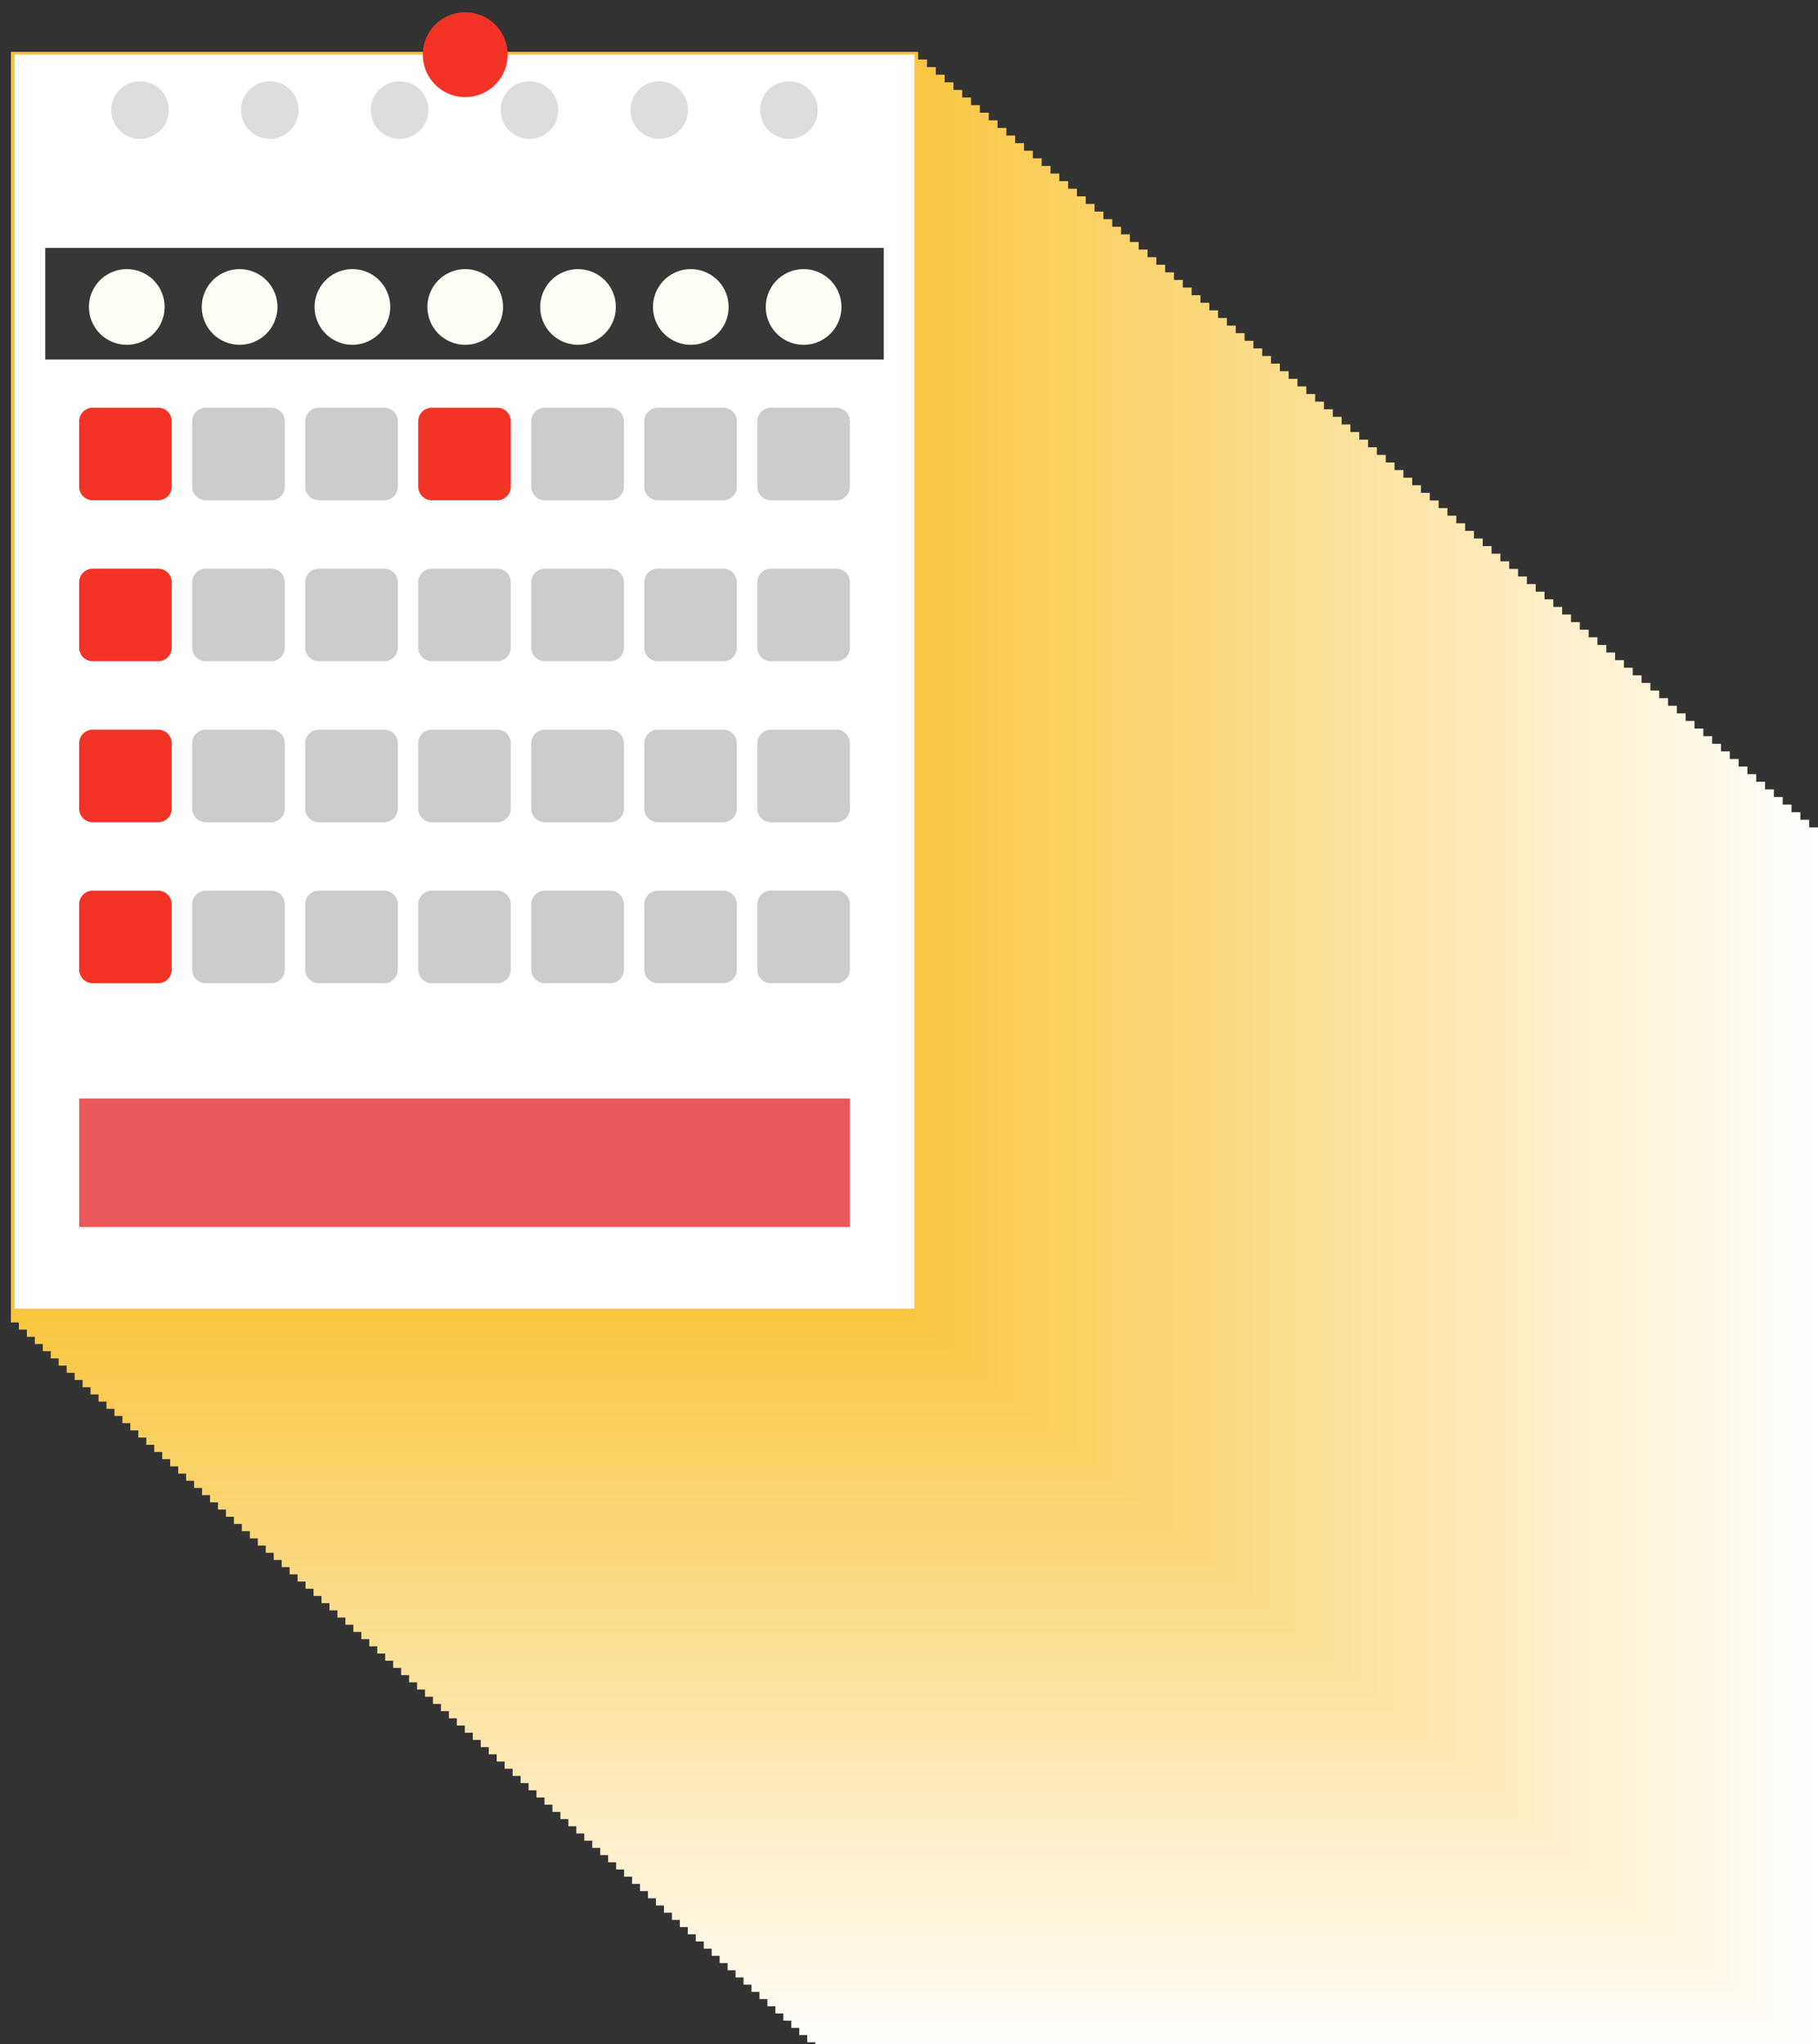 <svg xmlns="http://www.w3.org/2000/svg" viewBox="0 0 148.058 166.506"><rect x="0" y="0" width="148.058" height="166.506" fill="#333333" stroke="none"/><g style="isolation:isolate"><g id="Ñëîé_1" data-name="Ñëîé 1"><g style="mix-blend-mode:multiply"><rect x="67.04" y="67.389" width="81.018" height="100.118" style="fill:#fff"/><rect x="66.391" y="66.769" width="80.948" height="100.151" style="fill:#fffefd"/><rect x="65.743" y="66.15" width="80.878" height="100.184" style="fill:#fffefb"/><rect x="65.094" y="65.531" width="80.808" height="100.217" style="fill:#fffdf9"/><rect x="64.446" y="64.912" width="80.738" height="100.25" style="fill:#fffdf8"/><rect x="63.797" y="64.293" width="80.668" height="100.282" style="fill:#fffcf6"/><rect x="63.148" y="63.673" width="80.598" height="100.315" style="fill:#fffcf4"/><rect x="62.5" y="63.054" width="80.528" height="100.348" style="fill:#fffbf2"/><rect x="61.851" y="62.435" width="80.459" height="100.381" style="fill:#fffbf0"/><rect x="61.203" y="61.816" width="80.389" height="100.414" style="fill:#fefaee"/><rect x="60.554" y="61.196" width="80.319" height="100.447" style="fill:#fef9ec"/><rect x="59.906" y="60.577" width="80.249" height="100.48" style="fill:#fef9ea"/><rect x="59.257" y="59.958" width="80.179" height="100.513" style="fill:#fef8e9"/><rect x="58.609" y="59.339" width="80.109" height="100.546" style="fill:#fef8e7"/><rect x="57.96" y="58.719" width="80.039" height="100.579" style="fill:#fef7e5"/><rect x="57.312" y="58.1" width="79.969" height="100.612" style="fill:#fef7e3"/><rect x="56.663" y="57.481" width="79.899" height="100.645" style="fill:#fef6e1"/><rect x="56.015" y="56.862" width="79.829" height="100.678" style="fill:#fef5df"/><rect x="55.366" y="56.242" width="79.759" height="100.711" style="fill:#fef5dd"/><rect x="54.718" y="55.623" width="79.689" height="100.744" style="fill:#fef4db"/><rect x="54.069" y="55.004" width="79.619" height="100.777" style="fill:#fef4da"/><rect x="53.421" y="54.385" width="79.549" height="100.81" style="fill:#fef3d8"/><rect x="52.772" y="53.766" width="79.479" height="100.843" style="fill:#fef3d6"/><rect x="52.123" y="53.146" width="79.409" height="100.876" style="fill:#fef2d4"/><rect x="51.475" y="52.527" width="79.339" height="100.909" style="fill:#fef2d2"/><rect x="50.826" y="51.908" width="79.269" height="100.942" style="fill:#fef1d0"/><rect x="50.178" y="51.289" width="79.199" height="100.975" style="fill:#fdf0ce"/><rect x="49.529" y="50.669" width="79.13" height="101.008" style="fill:#fdf0cc"/><rect x="48.881" y="50.05" width="79.06" height="101.041" style="fill:#fdefcb"/><rect x="48.232" y="49.431" width="78.99" height="101.073" style="fill:#fdefc9"/><rect x="47.584" y="48.812" width="78.92" height="101.106" style="fill:#fdeec7"/><rect x="46.935" y="48.192" width="78.85" height="101.139" style="fill:#fdeec5"/><rect x="46.287" y="47.573" width="78.78" height="101.172" style="fill:#fdedc3"/><rect x="45.638" y="46.954" width="78.71" height="101.205" style="fill:#fdedc1"/><rect x="44.99" y="46.335" width="78.64" height="101.238" style="fill:#fdecbf"/><rect x="44.341" y="45.715" width="78.57" height="101.271" style="fill:#fdebbd"/><rect x="43.693" y="45.096" width="78.5" height="101.304" style="fill:#fdebbc"/><rect x="43.044" y="44.477" width="78.43" height="101.337" style="fill:#fdeaba"/><rect x="42.396" y="43.858" width="78.36" height="101.37" style="fill:#fdeab8"/><rect x="41.747" y="43.239" width="78.29" height="101.403" style="fill:#fde9b6"/><rect x="41.099" y="42.619" width="78.22" height="101.436" style="fill:#fde9b4"/><rect x="40.45" y="42" width="78.15" height="101.469" style="fill:#fde8b2"/><rect x="39.801" y="41.381" width="78.08" height="101.502" style="fill:#fde8b0"/><rect x="39.153" y="40.762" width="78.01" height="101.535" style="fill:#fce7ae"/><rect x="38.504" y="40.142" width="77.94" height="101.568" style="fill:#fce6ad"/><rect x="37.856" y="39.523" width="77.87" height="101.601" style="fill:#fce6ab"/><rect x="37.207" y="38.904" width="77.8" height="101.634" style="fill:#fce5a9"/><rect x="36.559" y="38.285" width="77.731" height="101.667" style="fill:#fce5a7"/><rect x="35.91" y="37.665" width="77.661" height="101.7" style="fill:#fce4a5"/><rect x="35.262" y="37.046" width="77.591" height="101.733" style="fill:#fce4a3"/><rect x="34.613" y="36.427" width="77.521" height="101.766" style="fill:#fce3a1"/><rect x="33.965" y="35.808" width="77.451" height="101.799" style="fill:#fce3a0"/><rect x="33.316" y="35.188" width="77.381" height="101.832" style="fill:#fce29e"/><rect x="32.668" y="34.569" width="77.311" height="101.864" style="fill:#fce19c"/><rect x="32.019" y="33.95" width="77.241" height="101.897" style="fill:#fce19a"/><rect x="31.371" y="33.331" width="77.171" height="101.93" style="fill:#fce098"/><rect x="30.722" y="32.712" width="77.101" height="101.963" style="fill:#fce096"/><rect x="30.074" y="32.092" width="77.031" height="101.996" style="fill:#fcdf94"/><rect x="29.425" y="31.473" width="76.961" height="102.029" style="fill:#fcdf92"/><rect x="28.776" y="30.854" width="76.891" height="102.062" style="fill:#fcde91"/><rect x="28.128" y="30.235" width="76.821" height="102.095" style="fill:#fbdd8f"/><rect x="27.479" y="29.615" width="76.751" height="102.128" style="fill:#fbdd8d"/><rect x="26.831" y="28.996" width="76.681" height="102.161" style="fill:#fbdc8b"/><rect x="26.182" y="28.377" width="76.611" height="102.194" style="fill:#fbdc89"/><rect x="25.534" y="27.758" width="76.541" height="102.227" style="fill:#fbdb87"/><rect x="24.885" y="27.138" width="76.471" height="102.26" style="fill:#fbdb85"/><rect x="24.237" y="26.519" width="76.401" height="102.293" style="fill:#fbda83"/><rect x="23.588" y="25.9" width="76.332" height="102.326" style="fill:#fbda82"/><rect x="22.94" y="25.281" width="76.262" height="102.359" style="fill:#fbd980"/><rect x="22.291" y="24.661" width="76.192" height="102.392" style="fill:#fbd87e"/><rect x="21.643" y="24.042" width="76.122" height="102.425" style="fill:#fbd87c"/><rect x="20.994" y="23.423" width="76.052" height="102.458" style="fill:#fbd77a"/><rect x="20.346" y="22.804" width="75.982" height="102.491" style="fill:#fbd778"/><rect x="19.697" y="22.185" width="75.912" height="102.524" style="fill:#fbd676"/><rect x="19.049" y="21.565" width="75.842" height="102.557" style="fill:#fbd674"/><rect x="18.4" y="20.946" width="75.772" height="102.59" style="fill:#fbd573"/><rect x="17.751" y="20.327" width="75.702" height="102.623" style="fill:#fbd571"/><rect x="17.103" y="19.708" width="75.632" height="102.655" style="fill:#fad46f"/><rect x="16.454" y="19.088" width="75.562" height="102.688" style="fill:#fad36d"/><rect x="15.806" y="18.469" width="75.492" height="102.721" style="fill:#fad36b"/><rect x="15.157" y="17.85" width="75.422" height="102.754" style="fill:#fad269"/><rect x="14.509" y="17.231" width="75.352" height="102.787" style="fill:#fad267"/><rect x="13.86" y="16.611" width="75.282" height="102.82" style="fill:#fad165"/><rect x="13.212" y="15.992" width="75.212" height="102.853" style="fill:#fad164"/><rect x="12.563" y="15.373" width="75.142" height="102.886" style="fill:#fad062"/><rect x="11.915" y="14.754" width="75.072" height="102.919" style="fill:#fad060"/><rect x="11.266" y="14.134" width="75.002" height="102.952" style="fill:#facf5e"/><rect x="10.618" y="13.515" width="74.933" height="102.985" style="fill:#face5c"/><rect x="9.969" y="12.896" width="74.863" height="103.018" style="fill:#face5a"/><rect x="9.321" y="12.277" width="74.793" height="103.051" style="fill:#facd58"/><rect x="8.672" y="11.658" width="74.723" height="103.084" style="fill:#facd56"/><rect x="8.024" y="11.038" width="74.653" height="103.117" style="fill:#facc55"/><rect x="7.375" y="10.419" width="74.583" height="103.15" style="fill:#facc53"/><rect x="6.727" y="9.8" width="74.513" height="103.183" style="fill:#facb51"/><rect x="6.078" y="9.181" width="74.443" height="103.216" style="fill:#f9ca4f"/><rect x="5.429" y="8.561" width="74.373" height="103.249" style="fill:#f9ca4d"/><rect x="4.781" y="7.942" width="74.303" height="103.282" style="fill:#f9c94b"/><rect x="4.132" y="7.323" width="74.233" height="103.315" style="fill:#f9c949"/><rect x="3.484" y="6.704" width="74.163" height="103.348" style="fill:#f9c847"/><rect x="2.835" y="6.084" width="74.093" height="103.381" style="fill:#f9c846"/><rect x="2.187" y="5.465" width="74.023" height="103.414" style="fill:#f9c744"/><rect x="1.538" y="4.846" width="73.953" height="103.446" style="fill:#f9c742"/><rect x="0.89" y="4.227" width="73.883" height="103.479" style="fill:#f9c640"/></g><rect x="1.19" y="4.451" width="73.282" height="102.131" style="fill:#fff"/><rect x="3.686" y="20.196" width="68.289" height="9.088" style="fill:#373737"/><path d="M7.555,33.206h5.323a1.109,1.109,0,0,1,1.109,1.109v5.323a1.108,1.108,0,0,1-1.108,1.108H7.553a1.109,1.109,0,0,1-1.109-1.109V34.316A1.11,1.11,0,0,1,7.555,33.206Z" style="fill:#f43327"/><path d="M16.761,33.206h5.323a1.109,1.109,0,0,1,1.109,1.109v5.323a1.108,1.108,0,0,1-1.108,1.108H16.759a1.109,1.109,0,0,1-1.109-1.109V34.316A1.11,1.11,0,0,1,16.761,33.206Z" style="fill:#ccc"/><path d="M25.965,33.206h5.325A1.108,1.108,0,0,1,32.4,34.314v5.324a1.108,1.108,0,0,1-1.108,1.108H25.964a1.109,1.109,0,0,1-1.109-1.109V34.316A1.11,1.11,0,0,1,25.965,33.206Z" style="fill:#ccc"/><path d="M35.171,33.206h5.323A1.108,1.108,0,0,1,41.6,34.314v5.324a1.108,1.108,0,0,1-1.108,1.108H35.17a1.109,1.109,0,0,1-1.109-1.109V34.316A1.11,1.11,0,0,1,35.171,33.206Z" style="fill:#f43327"/><path d="M44.375,33.206H49.7a1.109,1.109,0,0,1,1.109,1.109v5.323A1.109,1.109,0,0,1,49.7,40.746H44.374a1.109,1.109,0,0,1-1.109-1.109V34.316A1.11,1.11,0,0,1,44.375,33.206Z" style="fill:#ccc"/><path d="M53.582,33.206H58.9a1.11,1.11,0,0,1,1.11,1.11v5.322A1.108,1.108,0,0,1,58.9,40.746H53.58a1.109,1.109,0,0,1-1.109-1.109V34.316A1.11,1.11,0,0,1,53.582,33.206Z" style="fill:#ccc"/><path d="M69.218,39.636a1.109,1.109,0,0,1-1.107,1.11H62.783a1.106,1.106,0,0,1-1.105-1.11V34.314a1.106,1.106,0,0,1,1.105-1.108h5.328a1.108,1.108,0,0,1,1.107,1.108Z" style="fill:#ccc"/><path d="M7.553,46.316h5.324a1.109,1.109,0,0,1,1.109,1.109v5.321a1.111,1.111,0,0,1-1.111,1.111H7.553a1.109,1.109,0,0,1-1.109-1.109V47.425A1.109,1.109,0,0,1,7.553,46.316Z" style="fill:#f43327"/><path d="M16.759,46.316h5.324a1.109,1.109,0,0,1,1.109,1.109v5.321a1.111,1.111,0,0,1-1.111,1.111H16.759a1.109,1.109,0,0,1-1.109-1.109V47.425A1.109,1.109,0,0,1,16.759,46.316Z" style="fill:#ccc"/><path d="M25.964,46.316h5.327A1.108,1.108,0,0,1,32.4,47.424v5.325a1.108,1.108,0,0,1-1.108,1.108H25.964a1.109,1.109,0,0,1-1.109-1.109V47.425A1.109,1.109,0,0,1,25.964,46.316Z" style="fill:#ccc"/><path d="M35.17,46.316h5.324A1.108,1.108,0,0,1,41.6,47.424v5.322a1.111,1.111,0,0,1-1.111,1.111H35.17a1.109,1.109,0,0,1-1.109-1.109V47.425a1.109,1.109,0,0,1,1.109-1.109Z" style="fill:#ccc"/><path d="M44.374,46.316H49.7a1.109,1.109,0,0,1,1.109,1.109v5.321A1.111,1.111,0,0,1,49.7,53.858H44.374a1.109,1.109,0,0,1-1.109-1.109V47.425A1.109,1.109,0,0,1,44.374,46.316Z" style="fill:#ccc"/><path d="M53.58,46.316H58.9a1.109,1.109,0,0,1,1.109,1.109v5.321A1.111,1.111,0,0,1,58.9,53.858H53.58a1.109,1.109,0,0,1-1.109-1.109V47.425A1.109,1.109,0,0,1,53.58,46.316Z" style="fill:#ccc"/><path d="M69.218,52.749a1.11,1.11,0,0,1-1.107,1.109H62.783a1.107,1.107,0,0,1-1.105-1.109V47.428a1.108,1.108,0,0,1,1.105-1.112h5.328a1.11,1.11,0,0,1,1.107,1.112Z" style="fill:#ccc"/><path d="M7.555,59.427h5.321a1.11,1.11,0,0,1,1.11,1.11v5.322a1.11,1.11,0,0,1-1.11,1.11H7.553a1.109,1.109,0,0,1-1.109-1.109V60.537A1.11,1.11,0,0,1,7.555,59.427Z" style="fill:#f43327"/><path d="M16.761,59.427h5.323a1.109,1.109,0,0,1,1.109,1.109v5.323a1.11,1.11,0,0,1-1.11,1.11H16.759a1.109,1.109,0,0,1-1.109-1.109V60.537A1.11,1.11,0,0,1,16.761,59.427Z" style="fill:#ccc"/><path d="M25.965,59.427h5.325A1.108,1.108,0,0,1,32.4,60.535v5.324a1.11,1.11,0,0,1-1.11,1.11H25.964a1.109,1.109,0,0,1-1.109-1.109V60.537A1.11,1.11,0,0,1,25.965,59.427Z" style="fill:#ccc"/><path d="M35.171,59.427h5.323A1.108,1.108,0,0,1,41.6,60.535v5.326a1.108,1.108,0,0,1-1.108,1.108H35.17a1.109,1.109,0,0,1-1.109-1.109V60.537A1.11,1.11,0,0,1,35.171,59.427Z" style="fill:#ccc"/><path d="M44.375,59.427H49.7a1.109,1.109,0,0,1,1.109,1.109v5.323a1.11,1.11,0,0,1-1.11,1.11H44.374a1.109,1.109,0,0,1-1.109-1.109V60.537A1.11,1.11,0,0,1,44.375,59.427Z" style="fill:#ccc"/><path d="M53.582,59.427H58.9a1.109,1.109,0,0,1,1.109,1.109v5.323a1.11,1.11,0,0,1-1.11,1.11H53.58a1.109,1.109,0,0,1-1.109-1.109V60.537A1.11,1.11,0,0,1,53.582,59.427Z" style="fill:#ccc"/><path d="M69.218,65.859a1.11,1.11,0,0,1-1.107,1.111H62.783a1.107,1.107,0,0,1-1.105-1.111V60.538a1.108,1.108,0,0,1,1.105-1.111h5.328a1.11,1.11,0,0,1,1.107,1.111Z" style="fill:#ccc"/><path d="M7.553,72.541h5.324a1.109,1.109,0,0,1,1.109,1.109v5.322a1.108,1.108,0,0,1-1.108,1.108H7.553a1.109,1.109,0,0,1-1.109-1.109V73.649A1.109,1.109,0,0,1,7.553,72.541Z" style="fill:#f43327"/><path d="M16.759,72.541h5.324a1.109,1.109,0,0,1,1.109,1.109v5.322a1.108,1.108,0,0,1-1.108,1.108H16.759a1.109,1.109,0,0,1-1.109-1.109V73.649A1.109,1.109,0,0,1,16.759,72.541Z" style="fill:#ccc"/><path d="M25.964,72.541H31.29A1.109,1.109,0,0,1,32.4,73.649v5.322a1.108,1.108,0,0,1-1.108,1.108H25.964a1.109,1.109,0,0,1-1.109-1.109V73.649A1.109,1.109,0,0,1,25.964,72.541Z" style="fill:#ccc"/><path d="M35.17,72.541h5.324A1.108,1.108,0,0,1,41.6,73.649v5.323a1.108,1.108,0,0,1-1.108,1.108H35.17a1.109,1.109,0,0,1-1.109-1.109V73.649a1.109,1.109,0,0,1,1.109-1.109Z" style="fill:#ccc"/><path d="M44.374,72.541H49.7a1.109,1.109,0,0,1,1.109,1.109v5.322A1.108,1.108,0,0,1,49.7,80.079H44.374a1.109,1.109,0,0,1-1.109-1.109V73.649A1.109,1.109,0,0,1,44.374,72.541Z" style="fill:#ccc"/><path d="M53.58,72.541H58.9a1.109,1.109,0,0,1,1.109,1.109v5.322A1.108,1.108,0,0,1,58.9,80.079H53.58a1.109,1.109,0,0,1-1.109-1.109V73.649A1.109,1.109,0,0,1,53.58,72.541Z" style="fill:#ccc"/><path d="M62.787,72.541h5.326a1.105,1.105,0,0,1,1.105,1.105v5.325a1.108,1.108,0,0,1-1.108,1.108H62.785a1.107,1.107,0,0,1-1.107-1.107V73.649A1.109,1.109,0,0,1,62.787,72.541Z" style="fill:#ccc"/><path d="M13.751,8.963a2.346,2.346,0,1,1-2.346-2.345A2.347,2.347,0,0,1,13.751,8.963Z" style="fill:#ddd"/><path d="M24.319,8.963a2.345,2.345,0,1,1-2.345-2.345A2.344,2.344,0,0,1,24.319,8.963Z" style="fill:#ddd"/><path d="M34.892,8.963a2.346,2.346,0,1,1-2.346-2.345A2.344,2.344,0,0,1,34.892,8.963Z" style="fill:#ddd"/><path d="M45.464,8.963a2.346,2.346,0,1,1-2.346-2.345A2.345,2.345,0,0,1,45.464,8.963Z" style="fill:#ddd"/><path d="M56.032,8.963a2.344,2.344,0,1,1-2.346-2.345A2.344,2.344,0,0,1,56.032,8.963Z" style="fill:#ddd"/><path d="M66.6,8.963a2.346,2.346,0,1,1-2.345-2.345A2.344,2.344,0,0,1,66.6,8.963Z" style="fill:#ddd"/><rect x="6.445" y="89.466" width="62.773" height="10.473" style="fill:#eb585a"/><path d="M13.406,25a3.08,3.08,0,1,1-3.078-3.079A3.078,3.078,0,0,1,13.406,25Z" style="fill:#fffef6"/><path d="M22.594,25a3.08,3.08,0,1,1-3.081-3.079A3.079,3.079,0,0,1,22.594,25Z" style="fill:#fffef6"/><path d="M31.781,25a3.08,3.08,0,1,1-3.08-3.079A3.08,3.08,0,0,1,31.781,25Z" style="fill:#fffef6"/><path d="M40.967,25a3.08,3.08,0,1,1-3.079-3.079A3.079,3.079,0,0,1,40.967,25Z" style="fill:#fffef6"/><path d="M50.154,25a3.08,3.08,0,1,1-3.081-3.079A3.081,3.081,0,0,1,50.154,25Z" style="fill:#fffef6"/><path d="M59.339,25a3.08,3.08,0,1,1-3.078-3.079A3.078,3.078,0,0,1,59.339,25Z" style="fill:#fffef6"/><path d="M68.527,25a3.081,3.081,0,1,1-3.082-3.079A3.079,3.079,0,0,1,68.527,25Z" style="fill:#fffef6"/><path d="M41.343,4.451A3.455,3.455,0,1,1,37.888,1,3.454,3.454,0,0,1,41.343,4.451Z" style="fill:#f43327"/></g></g></svg>